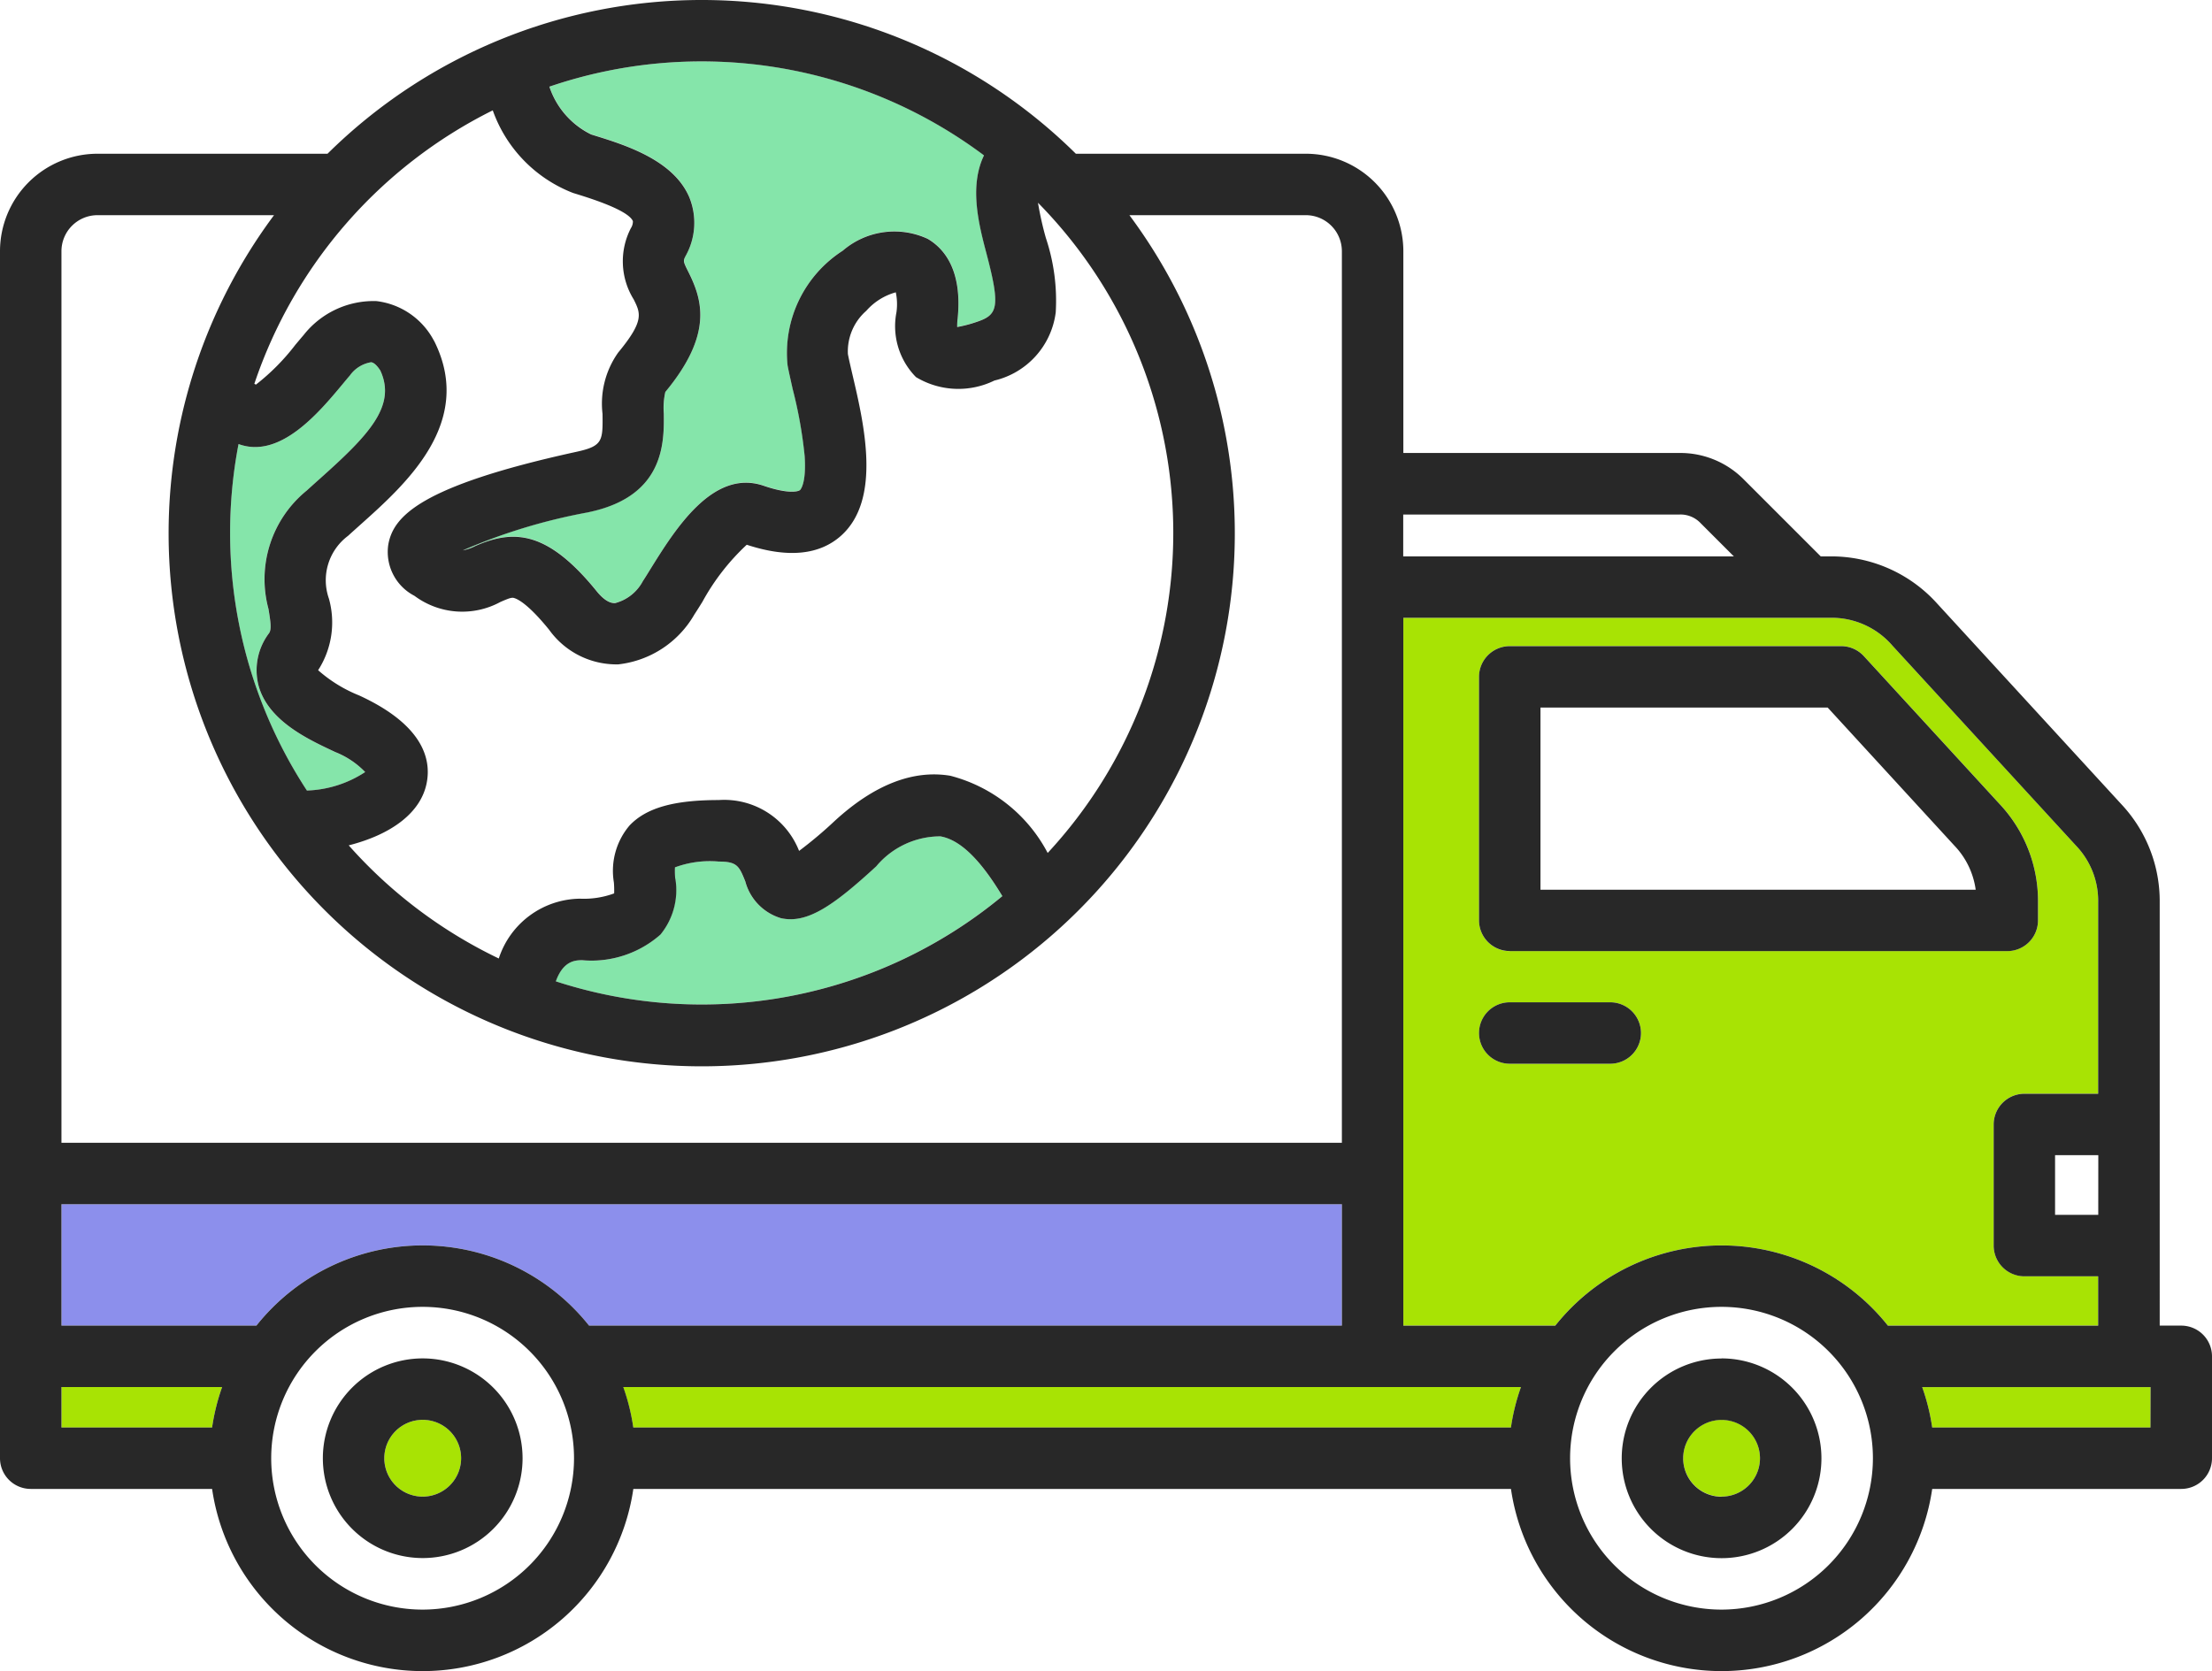 <svg xmlns="http://www.w3.org/2000/svg" width="86.97" height="65.716" viewBox="0 0 86.97 65.716"><g transform="translate(-4 -65.586)"><g transform="translate(6.416 68.002)"><path d="M351.066,232.281h-2.9a1.208,1.208,0,0,1-1.208-1.208V226.31a1.208,1.208,0,0,1,1.208-1.208h2.9v-7.517a3.139,3.139,0,0,0-.873-2.242l-7.234-7.883a3.155,3.155,0,0,0-2.443-1.074H323.748v27.836h5.973a8.354,8.354,0,0,1,13.079,0h8.266Zm-19.182-8.358h-3.952a1.208,1.208,0,0,1,0-2.416h3.952a1.208,1.208,0,0,1,0,2.416Zm-3.952-4.429a1.208,1.208,0,0,1-1.208-1.208v-9.579a1.208,1.208,0,0,1,1.208-1.208h13.031a1.207,1.207,0,0,1,.89.391l5.34,5.819a5.568,5.568,0,0,1,1.509,3.875v.7a1.208,1.208,0,0,1-1.208,1.208H327.932Z" transform="translate(-270.988 -184.506)" fill="#a8e304"/><path d="M442.354,383.288h8.586V381.7h-8.98A8.306,8.306,0,0,1,442.354,383.288Z" transform="translate(-368.801 -329.566)" fill="#a8e304"/><path d="M146.408,383.288h34.507a8.29,8.29,0,0,1,.394-1.59h-35.3A8.3,8.3,0,0,1,146.408,383.288Z" transform="translate(-123.924 -329.566)" fill="#a8e304"/><circle cx="1.51" cy="1.51" r="1.51" transform="translate(63.762 53.42)" fill="#a8e304"/><path d="M59.438,153.187c.164-.15.334-.3.506-.456,1.912-1.71,3.033-2.857,2.385-4.262-.076-.119-.222-.313-.363-.326a1.277,1.277,0,0,0-.837.526c-.082.094-.178.209-.284.337-.931,1.118-2.462,2.955-4.091,2.354a18.52,18.52,0,0,0,2.688,13.627,4.431,4.431,0,0,0,2.29-.727,3.325,3.325,0,0,0-1.179-.788l-.073-.035c-1.023-.48-2.568-1.206-2.94-2.58a2.415,2.415,0,0,1,.413-2.057c.1-.146.07-.4-.023-.958a4.491,4.491,0,0,1,1.507-4.654Z" transform="translate(-49.793 -136.312)" fill="#85e5aa"/><path d="M131.64,260.965c-.257.007-.729.02-1.02.833a18.52,18.52,0,0,0,17.556-3.352c-.682-1.13-1.514-2.2-2.439-2.35a3.283,3.283,0,0,0-2.52,1.179c-1.673,1.534-2.714,2.27-3.747,2.038a2.062,2.062,0,0,1-1.4-1.443c-.245-.6-.319-.783-1.042-.783a3.971,3.971,0,0,0-1.724.228,3.622,3.622,0,0,0,.01.447,2.757,2.757,0,0,1-.586,2.2,4.1,4.1,0,0,1-3.093,1.006Z" transform="translate(-111.186 -225.622)" fill="#85e5aa"/><path d="M68.344,340.027H18V344.8h7.664a8.355,8.355,0,0,1,13.079,0h29.6Z" transform="translate(-18 -295.086)" fill="#8c8fec"/><path d="M114.507,82.454l.092.029c1.251.388,3.141.973,3.766,2.44a2.662,2.662,0,0,1-.144,2.308c-.1.2-.1.205.113.638.545,1.091.969,2.444-.911,4.711a2.83,2.83,0,0,0-.06.845c.012,1.122.036,3.21-2.852,3.861l-.138.031a22.642,22.642,0,0,0-4.915,1.494,1.876,1.876,0,0,0,.506-.177c1.511-.661,2.834-.592,4.764,1.789.177.218.443.476.722.461a1.728,1.728,0,0,0,1.093-.87c.082-.126.178-.28.284-.451.984-1.584,2.471-3.978,4.464-3.293.959.329,1.356.233,1.428.167.011-.009.256-.244.182-1.334a17.479,17.479,0,0,0-.471-2.637c-.083-.356-.155-.663-.2-.929a4.782,4.782,0,0,1,2.168-4.512,3.108,3.108,0,0,1,3.34-.466c.643.376,1.37,1.225,1.178,3.138-.014.138-.018.246-.018.33a5.092,5.092,0,0,0,.727-.188c.862-.277.993-.54.425-2.7-.292-1.108-.692-2.631-.1-3.859a18.526,18.526,0,0,0-17.084-2.7,3.224,3.224,0,0,0,1.644,1.873Z" transform="translate(-93.677 -79.589)" fill="#85e5aa"/><path d="M18,383.288h5.923a8.291,8.291,0,0,1,.394-1.59H18Z" transform="translate(-18 -329.566)" fill="#a8e304"/><circle cx="1.51" cy="1.51" r="1.51" transform="translate(12.694 53.42)" fill="#a8e304"/></g><path d="M63.359,102.99H82.921a1.208,1.208,0,0,0,1.208-1.208v-.7a5.567,5.567,0,0,0-1.509-3.875l-5.34-5.819a1.207,1.207,0,0,0-.89-.391H63.359A1.208,1.208,0,0,0,62.151,92.2v9.579a1.208,1.208,0,0,0,1.208,1.208Zm1.208-9.579H75.859L80.84,98.84a3.115,3.115,0,0,1,.839,1.735H64.567V93.412Zm25.2,24.307h-.853V101.082A5.566,5.566,0,0,0,87.4,97.207l-7.234-7.883a5.6,5.6,0,0,0-4.223-1.857h-.356l-3.013-3.013A3.511,3.511,0,0,0,70.041,83.4H59.176V75.465a3.837,3.837,0,0,0-3.833-3.833H46.3a20.921,20.921,0,0,0-29.423,0H7.833A3.837,3.837,0,0,0,4,75.465v47.467a1.208,1.208,0,0,0,1.208,1.208h7.131a8.368,8.368,0,0,0,16.562,0H63.407a8.368,8.368,0,0,0,16.562,0h9.793a1.208,1.208,0,0,0,1.208-1.208v-4.006a1.208,1.208,0,0,0-1.208-1.208Zm-3.269-4.357H84.8v-2.347h1.7ZM78.387,90.957l7.234,7.883a3.139,3.139,0,0,1,.873,2.242V108.6h-2.9a1.208,1.208,0,0,0-1.208,1.208v4.763a1.208,1.208,0,0,0,1.208,1.208h2.9v1.941H78.228a8.354,8.354,0,0,0-13.079,0H59.176V89.882H75.944a3.155,3.155,0,0,1,2.443,1.074ZM14.08,117.718H6.416v-4.775H56.76v4.775h-29.6a8.355,8.355,0,0,0-13.079,0Zm14.426,2.416H63.8a8.29,8.29,0,0,0-.394,1.59H28.9a8.29,8.29,0,0,0-.394-1.59ZM70.041,85.82a1.087,1.087,0,0,1,.825.342l1.305,1.305h-13V85.82ZM30.548,100.143a3.625,3.625,0,0,1-.01-.447,3.968,3.968,0,0,1,1.724-.228c.723,0,.8.182,1.042.783a2.062,2.062,0,0,0,1.4,1.443c1.033.232,2.074-.5,3.747-2.038a3.284,3.284,0,0,1,2.52-1.179c.925.155,1.758,1.221,2.439,2.35a18.52,18.52,0,0,1-17.556,3.352c.291-.813.763-.826,1.02-.833a4.1,4.1,0,0,0,3.093-1.006,2.758,2.758,0,0,0,.586-2.2Zm14.646-1.01a6.035,6.035,0,0,0-3.83-3.039c-1.464-.245-3,.355-4.551,1.781a16.416,16.416,0,0,1-1.395,1.174,3.162,3.162,0,0,0-3.157-2c-1.776,0-2.859.31-3.514,1.006a2.758,2.758,0,0,0-.611,2.232,3.829,3.829,0,0,1,.011.433,3.438,3.438,0,0,1-1.342.208,3.4,3.4,0,0,0-3.194,2.352,18.651,18.651,0,0,1-5.9-4.449c1.712-.437,2.832-1.3,3.062-2.438.187-.921-.108-2.262-2.573-3.421l-.075-.035a5.545,5.545,0,0,1-1.616-.993.705.705,0,0,1,.052-.086,3.47,3.47,0,0,0,.371-2.73,2.18,2.18,0,0,1,.753-2.47c.158-.145.322-.291.488-.44,1.781-1.593,4.473-4,2.921-7.174q-.023-.048-.051-.093A2.945,2.945,0,0,0,18.8,77.427a3.5,3.5,0,0,0-2.867,1.341c-.093.106-.2.237-.324.383a8.625,8.625,0,0,1-1.546,1.56L14,80.68a18.641,18.641,0,0,1,9.374-10.754,5.426,5.426,0,0,0,3.158,3.249l.094.029c.567.175,2.072.642,2.258,1.079a.485.485,0,0,1-.08.277,2.839,2.839,0,0,0,.111,2.8c.272.545.422.845-.609,2.09a3.469,3.469,0,0,0-.616,2.414c.012,1.04.014,1.256-.968,1.477l-.126.028c-6.1,1.341-7.125,2.532-7.327,3.62a1.941,1.941,0,0,0,1.027,2.029,3.142,3.142,0,0,0,3.379.241c.353-.154.442-.18.531-.157.143.038.563.236,1.387,1.254a3.254,3.254,0,0,0,2.572,1.357c.051,0,.1,0,.147,0A3.954,3.954,0,0,0,31.3,89.753c.092-.14.2-.311.317-.5a8.872,8.872,0,0,1,1.743-2.244c1.613.529,2.863.407,3.716-.363,1.583-1.43.9-4.368.444-6.312-.076-.328-.143-.611-.183-.825a2.122,2.122,0,0,1,.723-1.7,2.394,2.394,0,0,1,1.16-.727,2.267,2.267,0,0,1,.026.786,2.851,2.851,0,0,0,.768,2.548,3.224,3.224,0,0,0,3.084.135,3.165,3.165,0,0,0,2.411-2.683,7.786,7.786,0,0,0-.39-2.929,12.75,12.75,0,0,1-.308-1.38,18.508,18.508,0,0,1,.38,25.572ZM13.378,83.049c1.628.6,3.159-1.235,4.091-2.354.107-.128.2-.243.284-.337a1.275,1.275,0,0,1,.837-.526c.141.012.287.207.363.326.648,1.4-.472,2.552-2.385,4.262-.172.154-.342.306-.506.456a4.491,4.491,0,0,0-1.507,4.654c.093.555.123.813.023.958a2.414,2.414,0,0,0-.413,2.057c.371,1.374,1.917,2.1,2.94,2.58l.073.035a3.328,3.328,0,0,1,1.179.788,4.431,4.431,0,0,1-2.29.727,18.52,18.52,0,0,1-2.688-13.627ZM42.686,71.7c-.591,1.228-.192,2.751.1,3.859.568,2.157.437,2.419-.425,2.7a5.07,5.07,0,0,1-.727.188c0-.084,0-.192.018-.33.192-1.913-.535-2.763-1.178-3.138a3.108,3.108,0,0,0-3.34.466,4.781,4.781,0,0,0-2.168,4.512c.05.266.121.573.2.929a17.478,17.478,0,0,1,.471,2.637c.073,1.09-.172,1.325-.182,1.334-.072.065-.47.162-1.428-.167-1.993-.684-3.48,1.709-4.464,3.293-.106.171-.2.325-.284.451a1.728,1.728,0,0,1-1.093.87c-.279.015-.545-.243-.722-.461-1.929-2.381-3.253-2.45-4.764-1.789a1.874,1.874,0,0,1-.506.177,22.639,22.639,0,0,1,4.915-1.494l.138-.031c2.888-.651,2.865-2.739,2.852-3.861a2.824,2.824,0,0,1,.06-.845c1.88-2.267,1.456-3.62.911-4.711-.216-.433-.214-.437-.113-.638a2.662,2.662,0,0,0,.144-2.308c-.625-1.467-2.515-2.053-3.766-2.44l-.092-.029A3.224,3.224,0,0,1,25.6,68.994a18.526,18.526,0,0,1,17.084,2.7ZM7.833,74.048h6.941a20.96,20.96,0,1,0,33.631,0h6.937a1.419,1.419,0,0,1,1.417,1.417v35.063H6.416V75.465A1.419,1.419,0,0,1,7.833,74.048ZM6.416,120.134h6.317a8.29,8.29,0,0,0-.394,1.59H6.416Zm14.2,8.752a5.953,5.953,0,1,1,5.953-5.953A5.96,5.96,0,0,1,20.62,128.886Zm51.069,0a5.953,5.953,0,1,1,5.953-5.953A5.96,5.96,0,0,1,71.688,128.886Zm16.866-7.161H79.969a8.29,8.29,0,0,0-.394-1.59h8.98ZM68.519,106.211a1.208,1.208,0,0,1-1.208,1.208H63.359a1.208,1.208,0,0,1,0-2.416h3.952A1.208,1.208,0,0,1,68.519,106.211Zm3.169,12.8a3.926,3.926,0,1,0,3.926,3.926A3.93,3.93,0,0,0,71.688,119.007Zm0,5.436a1.51,1.51,0,1,1,1.51-1.51A1.512,1.512,0,0,1,71.688,124.443ZM20.62,119.007a3.926,3.926,0,1,0,3.926,3.926A3.93,3.93,0,0,0,20.62,119.007Zm0,5.436a1.51,1.51,0,1,1,1.51-1.51A1.512,1.512,0,0,1,20.62,124.443Z" fill="#282828"/></g></svg>